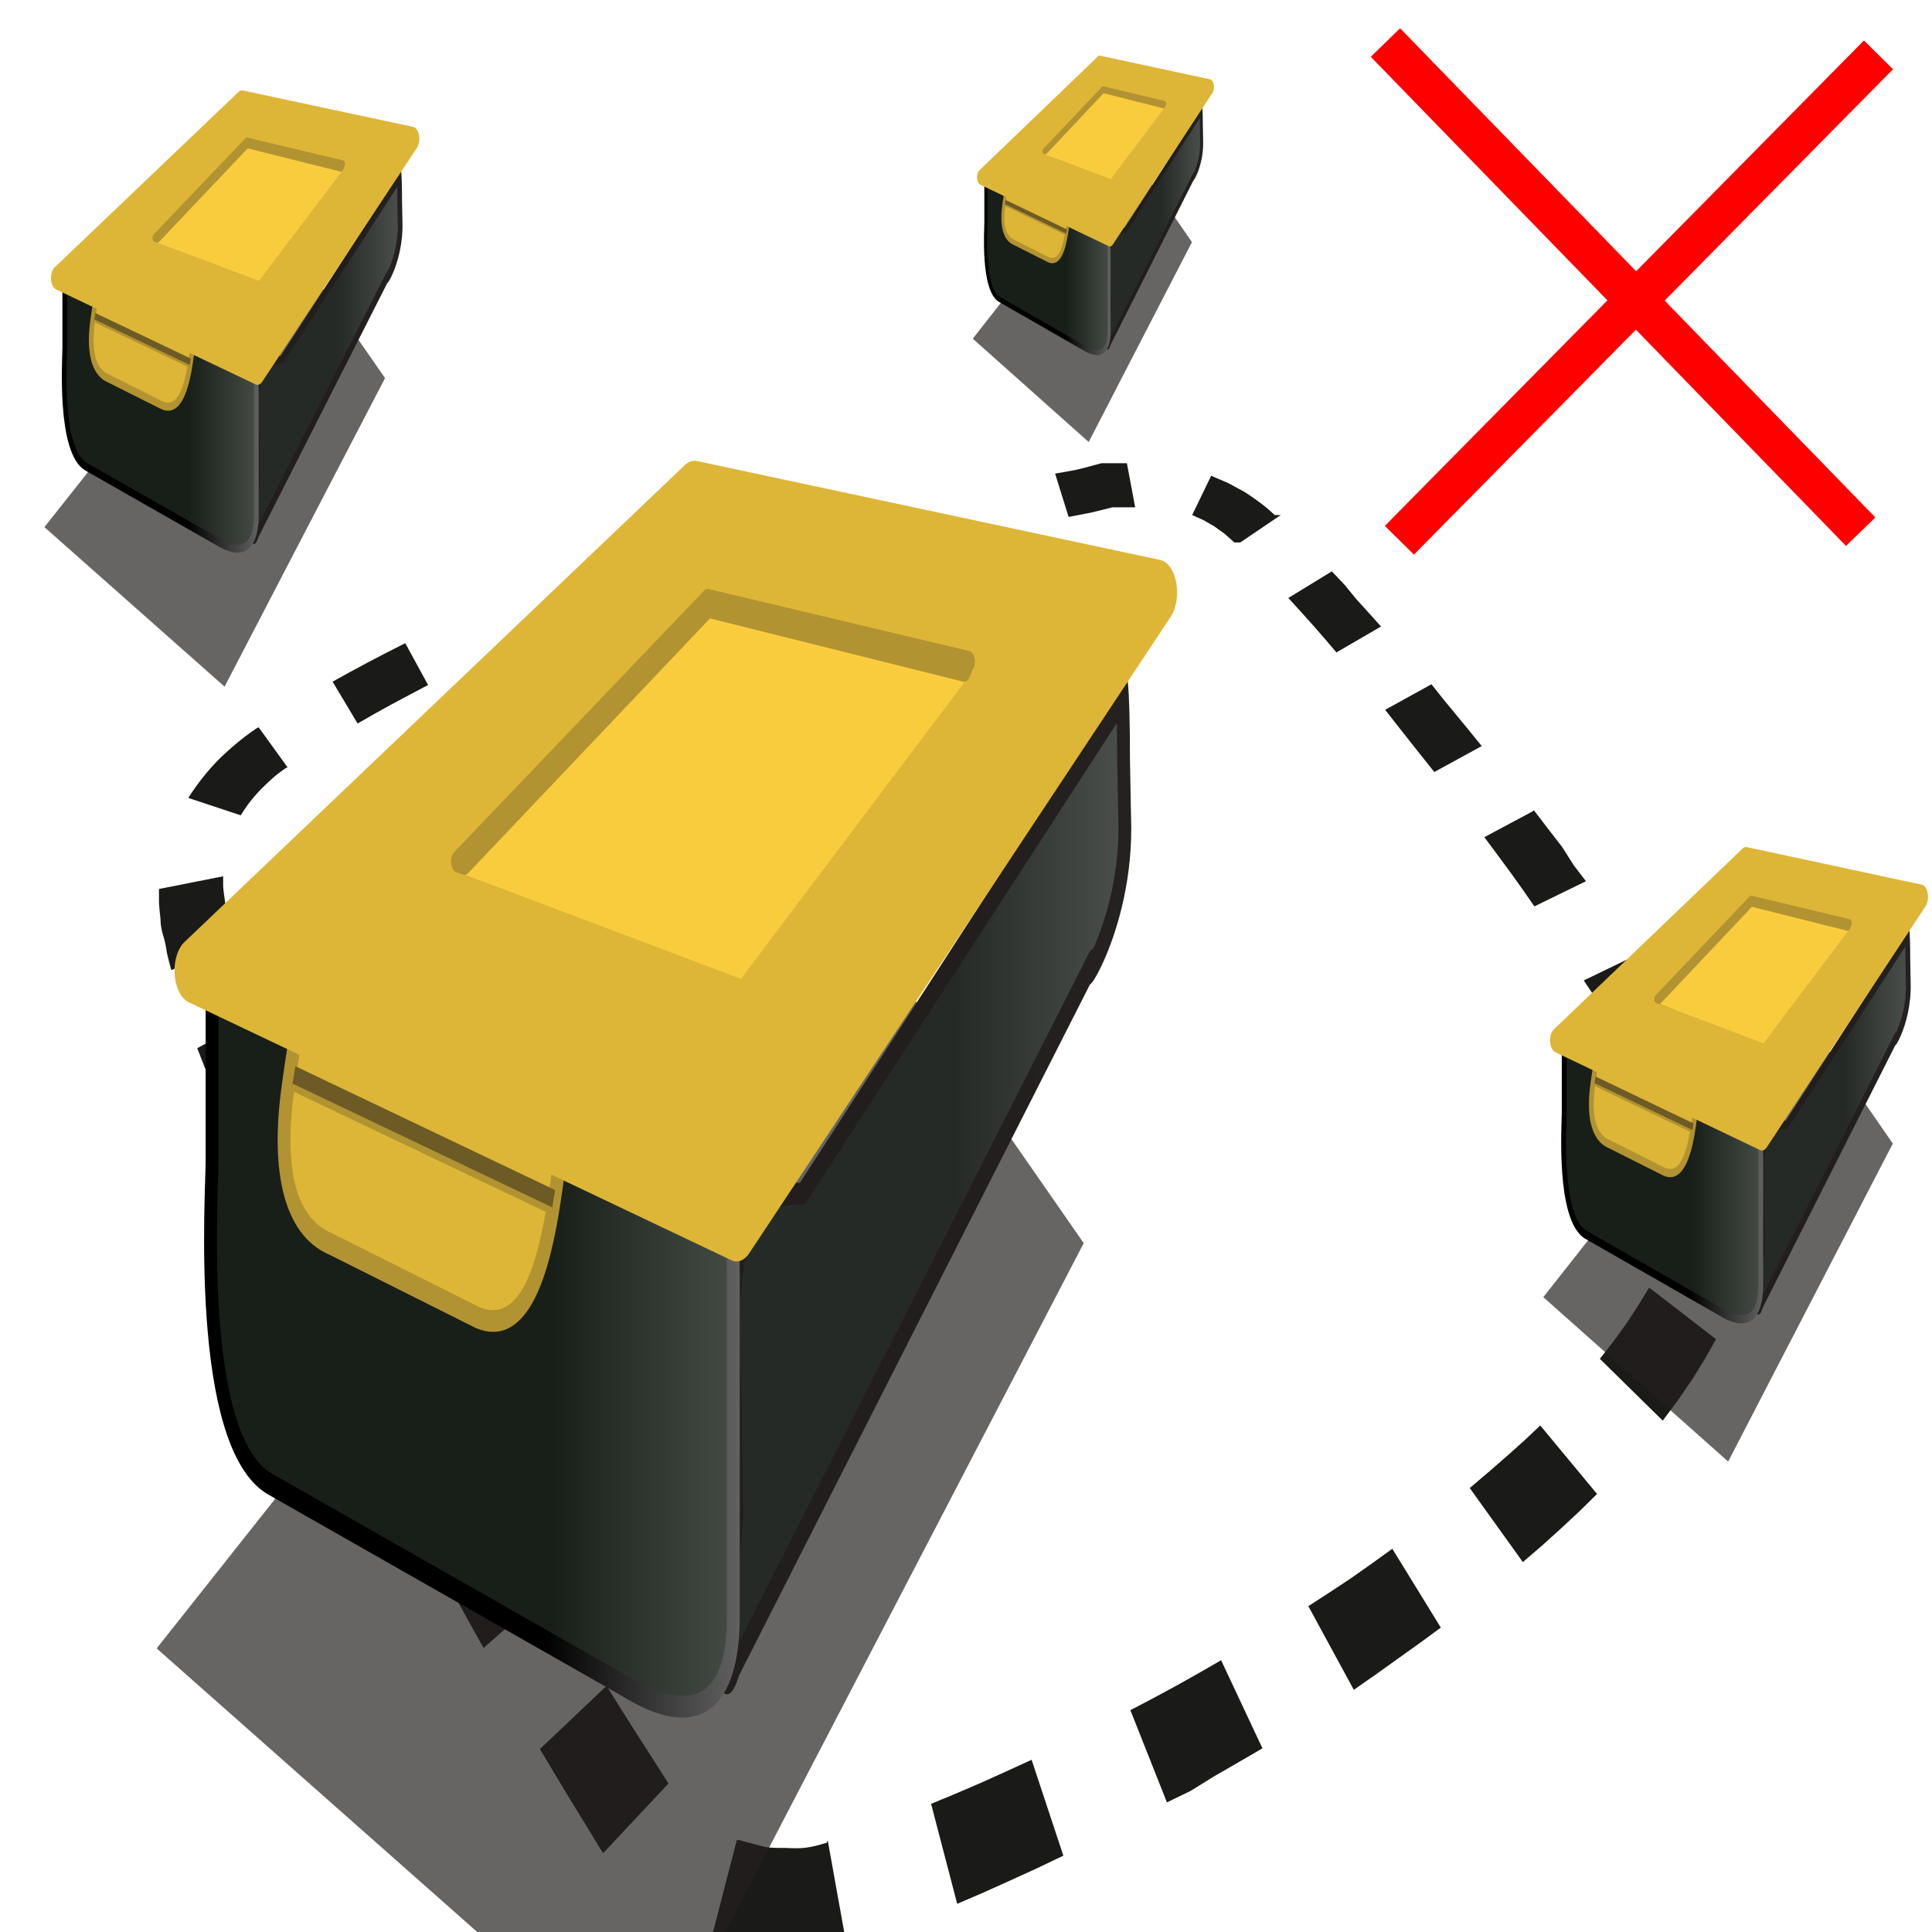 ﻿<?xml version="1.0" encoding="utf-8"?>
<!DOCTYPE svg PUBLIC "-//W3C//DTD SVG 1.1//EN" "http://www.w3.org/Graphics/SVG/1.1/DTD/svg11.dtd">
<svg x="0" y="0" width="32" height="32.001" overflow="hidden" viewBox="0, 0, 141.73, 141.734" preserveAspectRatio="xMidYMid" font-size="0" id="black" xml:space="default" xmlns="http://www.w3.org/2000/svg" xmlns:xlink="http://www.w3.org/1999/xlink" xmlns:xml="http://www.w3.org/XML/1998/namespace" version="1.1">
  <defs id="defs19" xml:space="default">
    <linearGradient x1="82.447" y1="-42.617" x2="357.308" y2="-42.617" gradientUnits="userSpaceOnUse" gradientTransform="scale(1.125, 0.889)" id="SVGID_Fill1_" xml:space="preserve">
      <stop offset="45.116%" stop-color="#231F1F" stop-opacity="0.69" id="stop2" xml:space="preserve" />
      <stop offset="86.512%" stop-color="#6C6464" stop-opacity="0.098" id="stop4" xml:space="preserve" />
    </linearGradient>
    <filter x="none" y="none" width="none" height="none" color-interpolation-filters="auto" id="Filter_GaussianBlur1_" xml:space="preserve">
      <feGaussianBlur stdDeviation="1" id="feGaussianBlur7" xml:space="preserve" />
    </filter>
    <linearGradient x1="224.064" y1="58.271" x2="309.095" y2="58.271" gradientUnits="userSpaceOnUse" gradientTransform="scale(0.829, 1.206)" id="SVGID_Fill2_" xml:space="preserve">
      <stop offset="11.163%" stop-color="#262A27" stop-opacity="1" id="stop17" xml:space="preserve" />
      <stop offset="100%" stop-color="#606561" stop-opacity="1" id="stop19" xml:space="preserve" />
    </linearGradient>
    <linearGradient x1="224.089" y1="59.159" x2="307.308" y2="59.159" gradientUnits="userSpaceOnUse" gradientTransform="scale(0.829, 1.206)" id="SVGID_Stroke1_" xml:space="preserve">
      <stop offset="11.628%" stop-color="#231E1E" stop-opacity="1" id="stop12" xml:space="preserve" />
      <stop offset="100%" stop-color="#262323" stop-opacity="1" id="stop14" xml:space="preserve" />
    </linearGradient>
    <linearGradient x1="55.701" y1="226.185" x2="201.46" y2="226.185" gradientUnits="userSpaceOnUse" gradientTransform="scale(1.099, 0.91)" id="SVGID_Fill3_" xml:space="preserve">
      <stop offset="23.256%" stop-color="#171F18" stop-opacity="1" id="stop29" xml:space="preserve" />
      <stop offset="100%" stop-color="#989D99" stop-opacity="1" id="stop31" xml:space="preserve" />
    </linearGradient>
    <linearGradient x1="56.115" y1="224.166" x2="197.696" y2="224.166" gradientUnits="userSpaceOnUse" gradientTransform="scale(1.099, 0.91)" id="SVGID_Stroke2_" xml:space="preserve">
      <stop offset="22.791%" stop-color="#000000" stop-opacity="1" id="stop24" xml:space="preserve" />
      <stop offset="100%" stop-color="#FFFFFF" stop-opacity="1" id="stop26" xml:space="preserve" />
    </linearGradient>
    <linearGradient x1="82.447" y1="-42.617" x2="357.308" y2="-42.617" gradientUnits="userSpaceOnUse" gradientTransform="scale(1.125, 0.889)" id="SVGID_Fill1_-5" xml:space="preserve">
      <stop offset="45.116%" stop-color="#231F1F" stop-opacity="0.69" id="stop2-6" xml:space="preserve" />
      <stop offset="86.512%" stop-color="#6C6464" stop-opacity="0.098" id="stop4-0" xml:space="preserve" />
    </linearGradient>
    <filter x="none" y="none" width="none" height="none" color-interpolation-filters="auto" id="Filter_GaussianBlur1_-7" xml:space="preserve">
      <feGaussianBlur stdDeviation="1" id="feGaussianBlur7-8" xml:space="preserve" />
    </filter>
    <linearGradient x1="224.064" y1="58.271" x2="309.095" y2="58.271" gradientUnits="userSpaceOnUse" gradientTransform="scale(0.829, 1.206)" id="SVGID_Fill2_-5" xml:space="preserve">
      <stop offset="11.163%" stop-color="#262A27" stop-opacity="1" id="stop17-6" xml:space="preserve" />
      <stop offset="100%" stop-color="#606561" stop-opacity="1" id="stop19-5" xml:space="preserve" />
    </linearGradient>
    <linearGradient x1="224.089" y1="59.159" x2="307.308" y2="59.159" gradientUnits="userSpaceOnUse" gradientTransform="scale(0.829, 1.206)" id="SVGID_Stroke1_-7" xml:space="preserve">
      <stop offset="11.628%" stop-color="#231E1E" stop-opacity="1" id="stop12-4" xml:space="preserve" />
      <stop offset="100%" stop-color="#262323" stop-opacity="1" id="stop14-3" xml:space="preserve" />
    </linearGradient>
    <linearGradient x1="55.701" y1="226.185" x2="201.46" y2="226.185" gradientUnits="userSpaceOnUse" gradientTransform="scale(1.099, 0.91)" id="SVGID_Fill3_-8" xml:space="preserve">
      <stop offset="23.256%" stop-color="#171F18" stop-opacity="1" id="stop29-7" xml:space="preserve" />
      <stop offset="100%" stop-color="#989D99" stop-opacity="1" id="stop31-1" xml:space="preserve" />
    </linearGradient>
    <linearGradient x1="56.115" y1="224.166" x2="197.696" y2="224.166" gradientUnits="userSpaceOnUse" gradientTransform="scale(1.099, 0.91)" id="SVGID_Stroke2_-6" xml:space="preserve">
      <stop offset="22.791%" stop-color="#000000" stop-opacity="1" id="stop24-2" xml:space="preserve" />
      <stop offset="100%" stop-color="#FFFFFF" stop-opacity="1" id="stop26-0" xml:space="preserve" />
    </linearGradient>
    <linearGradient x1="82.447" y1="-42.617" x2="357.308" y2="-42.617" gradientUnits="userSpaceOnUse" gradientTransform="scale(1.125, 0.889)" id="SVGID_Fill1_-1" xml:space="preserve">
      <stop offset="45.116%" stop-color="#231F1F" stop-opacity="0.69" id="stop2-9" xml:space="preserve" />
      <stop offset="86.512%" stop-color="#6C6464" stop-opacity="0.098" id="stop4-6" xml:space="preserve" />
    </linearGradient>
    <filter x="none" y="none" width="none" height="none" color-interpolation-filters="auto" id="Filter_GaussianBlur1_-72" xml:space="preserve">
      <feGaussianBlur stdDeviation="1" id="feGaussianBlur7-0" xml:space="preserve" />
    </filter>
    <linearGradient x1="224.064" y1="58.271" x2="309.095" y2="58.271" gradientUnits="userSpaceOnUse" gradientTransform="scale(0.829, 1.206)" id="SVGID_Fill2_-3" xml:space="preserve">
      <stop offset="11.163%" stop-color="#262A27" stop-opacity="1" id="stop17-3" xml:space="preserve" />
      <stop offset="100%" stop-color="#606561" stop-opacity="1" id="stop19-2" xml:space="preserve" />
    </linearGradient>
    <linearGradient x1="224.089" y1="59.159" x2="307.308" y2="59.159" gradientUnits="userSpaceOnUse" gradientTransform="scale(0.829, 1.206)" id="SVGID_Stroke1_-2" xml:space="preserve">
      <stop offset="11.628%" stop-color="#231E1E" stop-opacity="1" id="stop12-2" xml:space="preserve" />
      <stop offset="100%" stop-color="#262323" stop-opacity="1" id="stop14-1" xml:space="preserve" />
    </linearGradient>
    <linearGradient x1="55.701" y1="226.185" x2="201.46" y2="226.185" gradientUnits="userSpaceOnUse" gradientTransform="scale(1.099, 0.91)" id="SVGID_Fill3_-5" xml:space="preserve">
      <stop offset="23.256%" stop-color="#171F18" stop-opacity="1" id="stop29-9" xml:space="preserve" />
      <stop offset="100%" stop-color="#989D99" stop-opacity="1" id="stop31-7" xml:space="preserve" />
    </linearGradient>
    <linearGradient x1="56.115" y1="224.166" x2="197.696" y2="224.166" gradientUnits="userSpaceOnUse" gradientTransform="scale(1.099, 0.91)" id="SVGID_Stroke2_-8" xml:space="preserve">
      <stop offset="22.791%" stop-color="#000000" stop-opacity="1" id="stop24-0" xml:space="preserve" />
      <stop offset="100%" stop-color="#FFFFFF" stop-opacity="1" id="stop26-3" xml:space="preserve" />
    </linearGradient>
    <linearGradient x1="82.447" y1="-42.617" x2="357.308" y2="-42.617" gradientUnits="userSpaceOnUse" gradientTransform="scale(1.125, 0.889)" id="SVGID_Fill1_-2" xml:space="preserve">
      <stop offset="45.116%" stop-color="#231F1F" stop-opacity="0.69" id="stop2-0" xml:space="preserve" />
      <stop offset="86.512%" stop-color="#6C6464" stop-opacity="0.098" id="stop4-2" xml:space="preserve" />
    </linearGradient>
    <filter x="none" y="none" width="none" height="none" color-interpolation-filters="auto" id="Filter_GaussianBlur1_-8" xml:space="preserve">
      <feGaussianBlur stdDeviation="1" id="feGaussianBlur7-1" xml:space="preserve" />
    </filter>
    <linearGradient x1="224.064" y1="58.271" x2="309.095" y2="58.271" gradientUnits="userSpaceOnUse" gradientTransform="scale(0.829, 1.206)" id="SVGID_Fill2_-7" xml:space="preserve">
      <stop offset="11.163%" stop-color="#262A27" stop-opacity="1" id="stop17-8" xml:space="preserve" />
      <stop offset="100%" stop-color="#606561" stop-opacity="1" id="stop19-6" xml:space="preserve" />
    </linearGradient>
    <linearGradient x1="224.089" y1="59.159" x2="307.308" y2="59.159" gradientUnits="userSpaceOnUse" gradientTransform="scale(0.829, 1.206)" id="SVGID_Stroke1_-3" xml:space="preserve">
      <stop offset="11.628%" stop-color="#231E1E" stop-opacity="1" id="stop12-0" xml:space="preserve" />
      <stop offset="100%" stop-color="#262323" stop-opacity="1" id="stop14-8" xml:space="preserve" />
    </linearGradient>
    <linearGradient x1="55.701" y1="226.185" x2="201.46" y2="226.185" gradientUnits="userSpaceOnUse" gradientTransform="scale(1.099, 0.91)" id="SVGID_Fill3_-6" xml:space="preserve">
      <stop offset="23.256%" stop-color="#171F18" stop-opacity="1" id="stop29-2" xml:space="preserve" />
      <stop offset="100%" stop-color="#989D99" stop-opacity="1" id="stop31-2" xml:space="preserve" />
    </linearGradient>
    <linearGradient x1="56.115" y1="224.166" x2="197.696" y2="224.166" gradientUnits="userSpaceOnUse" gradientTransform="scale(1.099, 0.91)" id="SVGID_Stroke2_-0" xml:space="preserve">
      <stop offset="22.791%" stop-color="#000000" stop-opacity="1" id="stop24-00" xml:space="preserve" />
      <stop offset="100%" stop-color="#FFFFFF" stop-opacity="1" id="stop26-4" xml:space="preserve" />
    </linearGradient>
  </defs>
  <title id="title2" xml:space="default">feature-icon-mdWaypoint</title>
  <g transform="matrix(1.596, 0, 0, 2.716, -41.82, -69.606)" id="g6" xml:space="default">
    <path d="M78 38.14 L77.61 38.14 L77.22 38.14 L76.83 38.14 L76.45 38.2 L76.07 38.26 L75.65 38.32 L75.19 38.37 L74.7 38.42 L75.32 39.59 L75.86 39.53 L76.38 39.47 L76.87 39.4 L77.34 39.33 L77.6 39.33 L77.86 39.33 L78.12 39.33 L78.38 39.33 L78 38.14 M87.42 41.06 L85.42 41.78 L85.98 42.14 L86.53 42.5 L87.08 42.87 L87.63 43.25 L89.68 42.55 L89.1 42.17 L88.53 41.8 L88 41.42 L87.42 41.06 M92 44.11 L89.87 44.8 L90.39 45.19 L90.94 45.6 L91.52 46.03 L92.13 46.48 L94.31 45.78 L93.69 45.33 L93.1 44.91 L92.54 44.51 L92 44.11 M96.69 47.53 L94.43 48.24 L95.05 48.73 L95.64 49.2 L96.2 49.66 L96.73 50.11 L99.1 49.43 L98.54 49 L98 48.5 L97.34 48 L96.69 47.5 M101.5 51.4 L99 52.11 L99.49 52.54 L100 53 L100.54 53.48 L101.12 53.99 L101.18 54.05 L101.24 54.11 L101.3 54.17 L101.36 54.23 L103.94 53.59 L103.85 53.51 L103.77 53.43 L103.69 53.35 L103.6 53.28 L103.02 52.78 L102.47 52.31 L101.95 51.86 L101.45 51.43 M44.83 43 L43.96 43.26 L43.11 43.52 L42.29 43.78 L41.49 44.04 L42.64 45.17 L43.41 44.91 L44.21 44.65 L45.04 44.39 L45.88 44.13 L44.83 43 M38.1 45.28 L38.05 45.28 Q37.56 45.47 37.11 45.69 Q36.66 45.91 36.26 46.14 A9 9 0 0 0 35.51 46.64 A7.15 7.15 0 0 0 34.86 47.18 L37.27 47.65 A4.7 4.7 0 0 1 37.69 47.29 A5.94 5.94 0 0 1 38.19 46.95 Q38.46 46.79 38.75 46.64 Q39.04 46.49 39.38 46.36 L39.43 46.36 L38.1 45.28 M106.1 56.21 L103.03 56.34 C103.11 56.5 103.18 56.66 103.24 56.81 A4.31 4.31 0 0 1 103.39 57.27 A3.22 3.22 0 0 1 103.48 57.72 A2.35 2.35 0 0 1 103.48 58.14 L103.48 58.39 L103.48 58.47 L106.78 59.2 L106.78 59.07 L106.78 58.94 C106.78 58.94 106.78 58.85 106.78 58.81 C106.78 58.77 106.78 58.72 106.78 58.68 A3.84 3.84 0 0 0 106.78 58.06 A4.67 4.67 0 0 0 106.64 57.44 A5.78 5.78 0 0 0 106.41 56.82 C106.32 56.62 106.22 56.41 106.11 56.21 M36.43 49.3 L33.51 49.64 C33.51 49.64 33.51 49.71 33.51 49.74 C33.51 49.77 33.51 49.81 33.51 49.84 L33.51 50 A4.13 4.13 0 0 0 33.58 50.44 Q33.58 50.66 33.7 50.89 Q33.82 51.12 33.87 51.35 Q33.96 51.59 34.08 51.83 L37 51.1 Q36.89 50.88 36.8 50.68 Q36.71 50.48 36.64 50.28 Q36.57 50.09 36.53 49.91 A3.27 3.27 0 0 1 36.46 49.57 L36.46 49.3 M102 60.41 L101.51 60.88 L100.98 61.36 L100.39 61.84 L99.74 62.33 L102.63 64 L103.34 63.44 L103.98 62.89 L104.56 62.34 L105.08 61.8 L102.08 60.44 M38.16 53 L35.27 53.94 L35.6 54.44 L35.96 54.95 L36.33 55.47 L36.71 56 L39.63 55 L39.23 54.49 L38.85 53.99 L38.49 53.51 L38.16 53 M97 64.13 L96.28 64.53 L95.5 64.94 L94.66 65.37 L93.76 65.82 L96.2 67.82 L97.15 67.34 L98.03 66.87 L98.85 66.42 L99.61 65.98 L97 64.13 M41.26 57 L38.26 58.09 L38.59 58.53 L39 59 L39.32 59.44 L39.64 59.88 L39.73 59.99 L39.81 60.1 L39.89 60.21 L39.97 60.32 L42.97 59.19 L42.89 59.08 L42.8 58.97 L42.72 58.86 L42.64 58.75 L42.3 58.31 L41.96 57.88 L41.62 57.45 L41.26 57 M90.2 67.46 L89.28 67.85 L88.34 68.24 L87.34 68.63 L86.34 69.01 L88.43 71.27 L89.43 70.86 L90.43 70.44 L91.43 70.02 L92.43 69.59 L90.2 67.46 M44.78 61.39 L41.78 62.63 L42.27 63.23 L42.77 63.83 L43.28 64.43 L43.8 65.03 L46.85 63.68 L46.32 63.1 L45.81 62.52 L45.31 61.94 L44.82 61.36 M82.42 70.44 L81.36 70.8 L80.3 71.15 L79.23 71.49 L78.16 71.82 L79.84 74.31 L80.93 74 L82 73.61 L83.12 73.23 L84.23 72.85 L82.33 70.47 M49 66.08 L46 67.55 L46.6 68.2 L47.21 68.85 L47.82 69.5 L48.43 70.14 L51.5 68.55 L50.88 67.94 L50.27 67.32 L49.66 66.7 L49 66.08 M73.62 73.16 L72.43 73.48 L71.26 73.79 L70.11 74.08 L69 74.35 L70.2 77.05 L71.39 76.75 L72.6 76.43 L73.83 76.1 L75.08 75.75 L73.62 73.16 M54.09 71.16 L51.02 72.87 L51.72 73.56 L52.42 74.24 L53.11 74.9 L53.78 75.55 L53.93 75.68 L56.93 73.8 L56.83 73.71 L56.16 73.09 L55.47 72.46 L54.77 71.81 L54.07 71.15 M64.19 75.41 L64.14 75.41 C63.82 75.47 63.49 75.52 63.14 75.54 C62.79 75.56 62.49 75.54 62.14 75.54 C61.79 75.54 61.49 75.54 61.14 75.48 C60.79 75.42 60.51 75.39 60.2 75.33 L60.07 75.33 L58.85 78.1 L59.05 78.1 A14.23 14.23 0 0 0 60.5 78.34 A14.91 14.91 0 0 0 62 78.43 A15.11 15.11 0 0 0 63.53 78.37 A14.86 14.86 0 0 0 65.06 78.15 L65.11 78.15 L64.25 75.34 M81.88 38.47 L81 39.54 L81.53 39.68 L82.03 39.85 L82.5 40.05 L82.94 40.28 L83 40.28 L83.07 40.28 L83.14 40.28 L83.21 40.28 L85.07 39.54 L85 39.54 L84.93 39.54 L84.86 39.54 L84.79 39.54 C84.58 39.42 84.36 39.31 84.13 39.21 C83.9 39.11 83.66 39.01 83.42 38.92 L82.67 38.68 L81.88 38.48" id="path4" xml:space="default" connector-curvature="0" style="fill:#1A1A18;" />
  </g>
  <g transform="matrix(0.118, 0, 0, 0.202, 112.465, 57.871)" id="g954" xml:space="default">
    <path d="M121.285 244.291 L223.644 128.809 L157.295 72.73 L6.359 184.587 z" filter="url(#Filter_GaussianBlur1_)" stroke-width="0.2" stroke-linejoin="round" id="path10" xml:space="preserve" connector-curvature="0" style="fill:url(#SVGID_Fill1_);" />
    <path d="M157.688 122.016 L232.358 54.34 C232.098 49.106 232.983 51.392 232.983 62.385 L233.233 70.223 C234.233 85.898 219.607 96.596 226.108 89.754 L141.686 187.369 C138.019 194.005 139.686 183.719 142.353 166.801 L142.019 153.2 C142.019 142.207 137.339 121.175 157.688 122.016 z" stroke="url(#SVGID_Stroke1_)" stroke-width="3" stroke-linejoin="round" id="path22" xml:space="preserve" connector-curvature="0" style="fill:url(#SVGID_Fill2_);" />
    <path d="M45.946 96.591 L129.696 117.803 C140.579 117.803 141.519 122.941 141.519 133.839 L141.519 180.209 C141.519 191.107 134.065 196.426 115.344 189.52 L32.891 161.953 C15.483 156.014 19.342 121.897 19.343 117.556 L19.343 96.591 C19.343 85.693 35.063 96.591 45.946 96.591 z" stroke="url(#SVGID_Stroke2_)" stroke-width="3" stroke-linejoin="round" id="path34" xml:space="preserve" connector-curvature="0" style="fill:url(#SVGID_Fill3_);" />
    <path d="M143.248 92.842 L198.05 49.8 L134.521 40.859 L76.769 77.717 z" stroke-width="0.2" stroke-linejoin="round" id="path36" xml:space="preserve" connector-curvature="0" style="fill:#F9CC3E;" />
    <path d="M62.313 88.886 L85.943 94.671 C96.67 97.297 103.226 108.079 100.588 118.754 L99.748 122.153 C97.109 132.828 92.326 141.685 81.599 139.059 L47.347 128.982 C36.62 126.357 34.634 117.534 37.273 106.859 L38.113 103.46 C40.752 92.785 51.586 86.26 62.313 88.886 z" stroke="#B29331" stroke-width="3" stroke-linejoin="round" id="path38" xml:space="preserve" connector-curvature="0" style="fill:#DDB637;" />
    <path d="M132.394 25.624 L15.053 91.309 L142.269 126.826 L241.025 39.246 z M134.956 36.882 L209.211 46.772 L144.394 97.28 L65.056 79.698 z" stroke="#DDB637" stroke-width="9" stroke-linejoin="round" id="path40" xml:space="preserve" connector-curvature="0" style="fill:#DDB637;" />
    <path d="M196.623 48.801 L135.477 40.262 L76.852 76.29 L78.539 76.634 L135.727 41.258 L195.623 50.051 z" stroke="#B29331" stroke-width="3" stroke-linejoin="round" id="path42" xml:space="preserve" connector-curvature="0" style="fill:#967D2D;" />
    <line x1="38.471" y1="105.905" x2="99.35" y2="122.949" stroke="#6C5B24" stroke-width="3" stroke-linejoin="round" id="line44" xml:space="preserve" />
    <line x1="38.096" y1="107.336" x2="98.975" y2="124.38" stroke="#B29331" stroke-linejoin="round" id="line46" xml:space="preserve" />
  </g>
  <g transform="matrix(0.074, 0, 0, 0.127, 70.89, 1.401)" id="g954-4" xml:space="default">
    <path d="M121.285 244.291 L223.644 128.809 L157.295 72.73 L6.359 184.587 z" filter="url(#Filter_GaussianBlur1_-7)" stroke-width="0.2" stroke-linejoin="round" id="path10-5" xml:space="preserve" connector-curvature="0" style="fill:url(#SVGID_Fill1_-5);" />
    <path d="M157.688 122.016 L232.358 54.34 C232.098 49.106 232.983 51.392 232.983 62.385 L233.233 70.223 C234.233 85.898 219.607 96.596 226.108 89.754 L141.686 187.369 C138.019 194.005 139.686 183.719 142.353 166.801 L142.019 153.2 C142.019 142.207 137.339 121.175 157.688 122.016 z" stroke="url(#SVGID_Stroke1_-7)" stroke-width="3" stroke-linejoin="round" id="path22-1" xml:space="preserve" connector-curvature="0" style="fill:url(#SVGID_Fill2_-5);" />
    <path d="M45.946 96.591 L129.696 117.803 C140.579 117.803 141.519 122.941 141.519 133.839 L141.519 180.209 C141.519 191.107 134.065 196.426 115.344 189.52 L32.891 161.953 C15.483 156.014 19.342 121.897 19.343 117.556 L19.343 96.591 C19.343 85.693 35.063 96.591 45.946 96.591 z" stroke="url(#SVGID_Stroke2_-6)" stroke-width="3" stroke-linejoin="round" id="path34-2" xml:space="preserve" connector-curvature="0" style="fill:url(#SVGID_Fill3_-8);" />
    <path d="M143.248 92.842 L198.05 49.8 L134.521 40.859 L76.769 77.717 z" stroke-width="0.2" stroke-linejoin="round" id="path36-1" xml:space="preserve" connector-curvature="0" style="fill:#F9CC3E;" />
    <path d="M62.313 88.886 L85.943 94.671 C96.67 97.297 103.226 108.079 100.588 118.754 L99.748 122.153 C97.109 132.828 92.326 141.685 81.599 139.059 L47.347 128.982 C36.62 126.357 34.634 117.534 37.273 106.859 L38.113 103.46 C40.752 92.785 51.586 86.26 62.313 88.886 z" stroke="#B29331" stroke-width="3" stroke-linejoin="round" id="path38-0" xml:space="preserve" connector-curvature="0" style="fill:#DDB637;" />
    <path d="M132.394 25.624 L15.053 91.309 L142.269 126.826 L241.025 39.246 z M134.956 36.882 L209.211 46.772 L144.394 97.28 L65.056 79.698 z" stroke="#DDB637" stroke-width="9" stroke-linejoin="round" id="path40-6" xml:space="preserve" connector-curvature="0" style="fill:#DDB637;" />
    <path d="M196.623 48.801 L135.477 40.262 L76.852 76.29 L78.539 76.634 L135.727 41.258 L195.623 50.051 z" stroke="#B29331" stroke-width="3" stroke-linejoin="round" id="path42-4" xml:space="preserve" connector-curvature="0" style="fill:#967D2D;" />
    <line x1="38.471" y1="105.905" x2="99.35" y2="122.949" stroke="#6C5B24" stroke-width="3" stroke-linejoin="round" id="line44-7" xml:space="preserve" />
    <line x1="38.096" y1="107.336" x2="98.975" y2="124.38" stroke="#B29331" stroke-linejoin="round" id="line46-9" xml:space="preserve" />
  </g>
  <g transform="matrix(0.115, 0, 0, 0.196, 2.527, 2.49)" id="g954-6" xml:space="default">
    <path d="M121.285 244.291 L223.644 128.809 L157.295 72.73 L6.359 184.587 z" filter="url(#Filter_GaussianBlur1_-72)" stroke-width="0.2" stroke-linejoin="round" id="path10-6" xml:space="preserve" connector-curvature="0" style="fill:url(#SVGID_Fill1_-1);" />
    <path d="M157.688 122.016 L232.358 54.34 C232.098 49.106 232.983 51.392 232.983 62.385 L233.233 70.223 C234.233 85.898 219.607 96.596 226.108 89.754 L141.686 187.369 C138.019 194.005 139.686 183.719 142.353 166.801 L142.019 153.2 C142.019 142.207 137.339 121.175 157.688 122.016 z" stroke="url(#SVGID_Stroke1_-2)" stroke-width="3" stroke-linejoin="round" id="path22-9" xml:space="preserve" connector-curvature="0" style="fill:url(#SVGID_Fill2_-3);" />
    <path d="M45.946 96.591 L129.696 117.803 C140.579 117.803 141.519 122.941 141.519 133.839 L141.519 180.209 C141.519 191.107 134.065 196.426 115.344 189.52 L32.891 161.953 C15.483 156.014 19.342 121.897 19.343 117.556 L19.343 96.591 C19.343 85.693 35.063 96.591 45.946 96.591 z" stroke="url(#SVGID_Stroke2_-8)" stroke-width="3" stroke-linejoin="round" id="path34-4" xml:space="preserve" connector-curvature="0" style="fill:url(#SVGID_Fill3_-5);" />
    <path d="M143.248 92.842 L198.05 49.8 L134.521 40.859 L76.769 77.717 z" stroke-width="0.2" stroke-linejoin="round" id="path36-8" xml:space="preserve" connector-curvature="0" style="fill:#F9CC3E;" />
    <path d="M62.313 88.886 L85.943 94.671 C96.67 97.297 103.226 108.079 100.588 118.754 L99.748 122.153 C97.109 132.828 92.326 141.685 81.599 139.059 L47.347 128.982 C36.62 126.357 34.634 117.534 37.273 106.859 L38.113 103.46 C40.752 92.785 51.586 86.26 62.313 88.886 z" stroke="#B29331" stroke-width="3" stroke-linejoin="round" id="path38-3" xml:space="preserve" connector-curvature="0" style="fill:#DDB637;" />
    <path d="M132.394 25.624 L15.053 91.309 L142.269 126.826 L241.025 39.246 z M134.956 36.882 L209.211 46.772 L144.394 97.28 L65.056 79.698 z" stroke="#DDB637" stroke-width="9" stroke-linejoin="round" id="path40-2" xml:space="preserve" connector-curvature="0" style="fill:#DDB637;" />
    <path d="M196.623 48.801 L135.477 40.262 L76.852 76.29 L78.539 76.634 L135.727 41.258 L195.623 50.051 z" stroke="#B29331" stroke-width="3" stroke-linejoin="round" id="path42-2" xml:space="preserve" connector-curvature="0" style="fill:#967D2D;" />
    <line x1="38.471" y1="105.905" x2="99.35" y2="122.949" stroke="#6C5B24" stroke-width="3" stroke-linejoin="round" id="line44-6" xml:space="preserve" />
    <line x1="38.096" y1="107.336" x2="98.975" y2="124.38" stroke="#B29331" stroke-linejoin="round" id="line46-2" xml:space="preserve" />
  </g>
  <g transform="matrix(0.313, 0, 0, 0.533, 9.501, 22.54)" id="g954-3" xml:space="default">
    <path d="M121.285 244.291 L223.644 128.809 L157.295 72.73 L6.359 184.587 z" filter="url(#Filter_GaussianBlur1_-8)" stroke-width="0.2" stroke-linejoin="round" id="path10-51" xml:space="preserve" connector-curvature="0" style="fill:url(#SVGID_Fill1_-2);" />
    <path d="M157.688 122.016 L232.358 54.34 C232.098 49.106 232.983 51.392 232.983 62.385 L233.233 70.223 C234.233 85.898 219.607 96.596 226.108 89.754 L141.686 187.369 C138.019 194.005 139.686 183.719 142.353 166.801 L142.019 153.2 C142.019 142.207 137.339 121.175 157.688 122.016 z" stroke="url(#SVGID_Stroke1_-3)" stroke-width="3" stroke-linejoin="round" id="path22-8" xml:space="preserve" connector-curvature="0" style="fill:url(#SVGID_Fill2_-7);" />
    <path d="M45.946 96.591 L129.696 117.803 C140.579 117.803 141.519 122.941 141.519 133.839 L141.519 180.209 C141.519 191.107 134.065 196.426 115.344 189.52 L32.891 161.953 C15.483 156.014 19.342 121.897 19.343 117.556 L19.343 96.591 C19.343 85.693 35.063 96.591 45.946 96.591 z" stroke="url(#SVGID_Stroke2_-0)" stroke-width="3" stroke-linejoin="round" id="path34-49" xml:space="preserve" connector-curvature="0" style="fill:url(#SVGID_Fill3_-6);" />
    <path d="M143.248 92.842 L198.05 49.8 L134.521 40.859 L76.769 77.717 z" stroke-width="0.2" stroke-linejoin="round" id="path36-4" xml:space="preserve" connector-curvature="0" style="fill:#F9CC3E;" />
    <path d="M62.313 88.886 L85.943 94.671 C96.67 97.297 103.226 108.079 100.588 118.754 L99.748 122.153 C97.109 132.828 92.326 141.685 81.599 139.059 L47.347 128.982 C36.62 126.357 34.634 117.534 37.273 106.859 L38.113 103.46 C40.752 92.785 51.586 86.26 62.313 88.886 z" stroke="#B29331" stroke-width="3" stroke-linejoin="round" id="path38-30" xml:space="preserve" connector-curvature="0" style="fill:#DDB637;" />
    <path d="M132.394 25.624 L15.053 91.309 L142.269 126.826 L241.025 39.246 z M134.956 36.882 L209.211 46.772 L144.394 97.28 L65.056 79.698 z" stroke="#DDB637" stroke-width="9" stroke-linejoin="round" id="path40-26" xml:space="preserve" connector-curvature="0" style="fill:#DDB637;" />
    <path d="M196.623 48.801 L135.477 40.262 L76.852 76.29 L78.539 76.634 L135.727 41.258 L195.623 50.051 z" stroke="#B29331" stroke-width="3" stroke-linejoin="round" id="path42-5" xml:space="preserve" connector-curvature="0" style="fill:#967D2D;" />
    <line x1="38.471" y1="105.905" x2="99.35" y2="122.949" stroke="#6C5B24" stroke-width="3" stroke-linejoin="round" id="line44-4" xml:space="preserve" />
    <line x1="38.096" y1="107.336" x2="98.975" y2="124.38" stroke="#B29331" stroke-linejoin="round" id="line46-28" xml:space="preserve" />
  </g>
  <g transform="translate(-3.278, 1.175)" id="g926" xml:space="default">
    <path d="M104.912 1.946 L139.776 37.829" stroke="#FF0000" stroke-width="3" id="path1207" xml:space="default" connector-curvature="0" style="fill:none;" />
    <path d="M141.082 2.849 L105.936 38.456" stroke="#FF0000" stroke-width="3" id="path1207-6" xml:space="default" connector-curvature="0" style="fill:none;" />
  </g>
</svg>